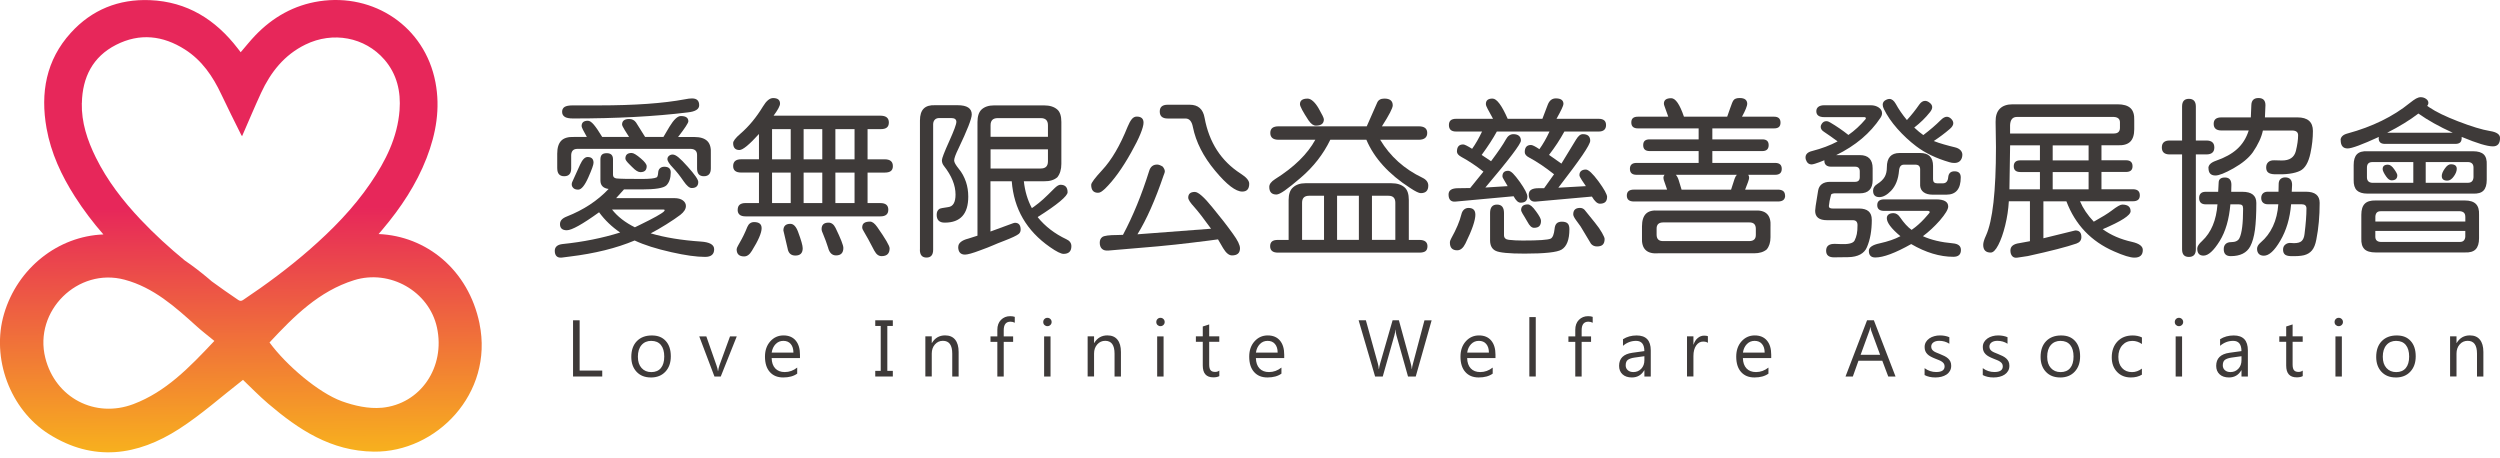 <svg width="300" height="55" viewBox="0 0 300 55" fill="none" xmlns="http://www.w3.org/2000/svg">
<g clip-path="url(#clip0_18_2003)">
<path d="M57.544 38.833C56.218 32.368 51.153 28.321 45.431 28.085C45.588 27.901 45.75 27.717 45.903 27.534C48.09 24.944 49.954 22.148 51.188 18.973C52.33 16.028 52.855 13.005 52.251 9.86C50.969 3.167 44.84 -0.84 38.326 0.148C35.299 0.608 32.749 2.047 30.636 4.247C30.019 4.891 29.468 5.59 28.881 6.269C28.772 6.129 28.654 5.971 28.531 5.814C25.867 2.349 22.459 0.201 18.002 0.017C14.253 -0.136 11.028 1.155 8.504 3.933C5.525 7.209 4.83 11.142 5.586 15.39C6.12 18.373 7.376 21.068 8.999 23.605C10.027 25.215 11.173 26.716 12.406 28.133C6.973 28.339 2.117 32.158 0.49 37.648C-1.085 42.963 1.203 49.145 5.866 52.089C11.204 55.457 16.475 54.7 21.493 51.472C24.166 49.748 26.563 47.6 29.157 45.584C30.058 46.437 31.069 47.486 32.175 48.431C35.85 51.564 39.722 54.136 44.871 54.197C52.334 54.285 59.263 47.255 57.54 38.833H57.544ZM9.825 12.358C9.891 9.283 11.12 6.811 13.929 5.381C16.759 3.937 19.555 4.256 22.193 5.94C24.231 7.24 25.539 9.156 26.55 11.308C27.32 12.949 28.142 14.563 28.943 16.186C28.96 16.221 28.986 16.256 29.048 16.343C29.831 14.559 30.548 12.835 31.331 11.142C32.486 8.648 34.127 6.579 36.655 5.346C39.949 3.736 43.781 4.457 46.117 7.139C47.636 8.885 48.117 10.98 47.946 13.237C47.697 16.501 46.275 19.318 44.468 21.969C42.403 25.001 39.853 27.595 37.097 29.997C34.603 32.171 31.952 34.135 29.209 35.972C29.004 36.108 28.855 36.169 28.614 36.012C27.53 35.281 26.462 34.533 25.408 33.763C25.281 33.654 25.154 33.544 25.027 33.435C24.1 32.656 23.155 31.922 22.179 31.261C20.325 29.738 18.549 28.116 16.886 26.361C14.764 24.117 12.883 21.694 11.505 18.911C10.482 16.846 9.764 14.69 9.817 12.358H9.825ZM16.029 48.484C11.418 50.238 6.645 47.745 5.438 42.954C4.02 37.311 9.344 32.053 14.961 33.566C18.43 34.498 21.011 36.817 23.588 39.144C24.24 39.735 24.94 40.268 25.723 40.911C22.683 44.144 19.896 47.014 16.029 48.484ZM45.798 48.93C44.236 49.075 42.517 48.69 41.017 48.147C38.208 47.123 34.328 43.807 32.342 41.095C35.29 37.937 38.269 34.944 42.486 33.623C46.791 32.276 51.49 34.966 52.434 39.293C53.467 44.017 50.496 48.497 45.798 48.934V48.93Z" fill="url(#paint0_linear_18_2003)"/>
<path d="M66.783 30.741C66.643 30.592 66.573 30.382 66.573 30.102C66.573 29.629 66.888 29.354 67.514 29.284C69.968 29.034 72.273 28.571 74.421 27.901C73.433 27.232 72.588 26.423 71.889 25.473C69.894 26.913 68.603 27.63 68.017 27.63C67.475 27.63 67.199 27.385 67.199 26.9C67.199 26.69 67.265 26.51 67.396 26.366C67.527 26.221 67.733 26.09 68.013 25.981C70.034 25.185 71.709 24.082 73.035 22.674C72.379 22.59 72.05 22.249 72.05 21.65V19.139C72.05 18.872 72.107 18.684 72.23 18.561C72.352 18.439 72.54 18.382 72.807 18.382C73.31 18.382 73.56 18.627 73.56 19.113V20.976C73.56 21.226 73.7 21.374 73.98 21.414C74.356 21.457 75.366 21.475 77.016 21.475C77.952 21.475 78.542 21.414 78.796 21.287C78.892 21.243 78.958 21.042 78.984 20.679C78.997 20.469 79.072 20.307 79.203 20.189C79.334 20.071 79.505 20.009 79.715 20.009C80.231 20.009 80.489 20.233 80.489 20.679C80.489 21.374 80.314 21.899 79.964 22.249C79.627 22.569 78.66 22.73 77.055 22.73H74.876L73.936 23.776H80.927C81.36 23.776 81.697 23.868 81.942 24.047C82.186 24.227 82.309 24.454 82.309 24.717C82.309 25.08 82.086 25.434 81.64 25.784C81.22 26.103 80.66 26.484 79.955 26.926C79.251 27.363 78.626 27.726 78.083 28.002C79.798 28.505 81.802 28.833 84.089 28.986C85.166 29.056 85.699 29.363 85.699 29.909C85.699 30.522 85.336 30.828 84.61 30.828C83.578 30.828 82.23 30.64 80.572 30.264C78.757 29.857 77.287 29.393 76.158 28.859C73.966 29.778 71.381 30.421 68.393 30.784L67.409 30.911C67.129 30.937 66.919 30.881 66.779 30.732L66.783 30.741ZM66.867 20.202V18.443C66.867 17.73 67.028 17.214 67.348 16.886C67.667 16.558 68.179 16.409 68.874 16.435H70.423C70.003 15.709 69.793 15.276 69.793 15.136C69.793 14.703 70.043 14.489 70.546 14.489C70.755 14.489 70.992 14.646 71.259 14.961C71.525 15.276 71.858 15.766 72.265 16.435H75.489L74.986 15.639C74.763 15.276 74.649 15.049 74.649 14.948C74.649 14.502 74.933 14.279 75.506 14.279C75.856 14.279 76.128 14.419 76.325 14.699L77.414 16.435H79.61L80.34 15.202C80.857 14.349 81.311 13.924 81.701 13.924C82.3 13.924 82.602 14.134 82.602 14.554C82.602 14.751 82.191 15.377 81.368 16.44H83.315C84.028 16.44 84.544 16.602 84.873 16.921C85.201 17.24 85.345 17.752 85.301 18.448V20.206C85.301 20.836 85.021 21.147 84.466 21.147C83.91 21.147 83.648 20.832 83.648 20.206V18.596C83.648 18.137 83.403 17.892 82.917 17.866H69.272C68.813 17.866 68.568 18.111 68.542 18.596V20.206C68.542 20.836 68.262 21.147 67.706 21.147C67.151 21.147 66.871 20.832 66.871 20.206L66.867 20.202ZM67.768 14.016C67.558 13.885 67.453 13.684 67.453 13.421C67.453 13.159 67.549 12.962 67.746 12.835C67.943 12.708 68.271 12.647 68.73 12.647H71.871C76.154 12.647 79.592 12.402 82.186 11.916C82.523 11.846 82.808 11.811 83.044 11.811C83.617 11.811 83.901 12.083 83.901 12.63C83.901 13.102 83.446 13.391 82.541 13.487C78.564 13.977 73.975 14.217 68.769 14.217C68.31 14.217 67.973 14.152 67.763 14.021L67.768 14.016ZM68.804 22.564C68.673 22.437 68.608 22.293 68.608 22.127C68.608 22.017 68.629 21.917 68.669 21.834L69.609 19.76C69.889 19.148 70.187 18.841 70.51 18.841C70.983 18.841 71.224 19.073 71.224 19.533C71.224 19.769 71.014 20.355 70.598 21.291C70.165 22.267 69.763 22.757 69.382 22.757C69.132 22.757 68.94 22.695 68.804 22.569V22.564ZM79.675 25.368C79.732 25.312 79.758 25.264 79.758 25.224C79.758 25.167 79.702 25.141 79.592 25.141H73.442C74.111 25.994 75.025 26.703 76.184 27.276L76.832 26.961C78.464 26.165 79.413 25.635 79.68 25.368H79.675ZM75.887 20.075L75.467 19.655C75.187 19.375 75.047 19.165 75.047 19.025C75.047 18.579 75.296 18.356 75.799 18.356C76.023 18.356 76.394 18.579 76.911 19.025C77.37 19.415 77.602 19.721 77.602 19.944C77.602 20.421 77.353 20.657 76.849 20.657C76.583 20.657 76.263 20.46 75.887 20.071V20.075ZM82.038 21.751C81.578 21.081 81.158 20.552 80.782 20.158C80.323 19.686 80.091 19.327 80.091 19.091C80.091 18.938 80.152 18.806 80.279 18.701C80.406 18.596 80.55 18.544 80.717 18.544C80.913 18.544 81.145 18.658 81.416 18.881C81.688 19.104 82.055 19.476 82.515 19.992C83.368 20.941 83.792 21.554 83.792 21.834C83.792 22.324 83.525 22.564 82.996 22.564C82.729 22.564 82.41 22.293 82.033 21.746L82.038 21.751Z" fill="#3E3A39"/>
<path d="M88.525 25.163C88.525 24.634 88.84 24.367 89.466 24.367H91.076V20.705H88.941C88.298 20.705 87.978 20.447 87.978 19.931C87.978 19.389 88.298 19.113 88.941 19.113H91.076V16.077C89.916 17.359 89.138 18.002 88.731 18.002C88.228 18.002 87.978 17.722 87.978 17.166C87.978 16.917 88.272 16.541 88.858 16.038C89.864 15.171 90.761 14.086 91.557 12.774C91.959 12.105 92.366 11.768 92.769 11.768C93.329 11.768 93.604 11.991 93.604 12.437C93.604 12.704 93.346 13.185 92.83 13.881H105.639C106.321 13.881 106.663 14.152 106.663 14.699C106.663 15.246 106.343 15.495 105.7 15.495H104.108V19.117H106.16C106.816 19.117 107.144 19.389 107.144 19.935C107.144 20.482 106.816 20.71 106.16 20.71H104.108V24.371H105.656C106.282 24.371 106.597 24.638 106.597 25.167C106.597 25.697 106.282 25.964 105.656 25.964H89.457C88.832 25.964 88.517 25.697 88.517 25.167L88.525 25.163ZM88.398 29.914C88.398 29.818 88.455 29.669 88.565 29.476C88.674 29.279 88.744 29.157 88.775 29.1C89.125 28.501 89.422 27.88 89.676 27.237C89.842 26.847 90.113 26.65 90.494 26.65C91.093 26.65 91.395 26.895 91.395 27.381C91.395 27.941 91.006 28.846 90.223 30.102C89.956 30.548 89.65 30.771 89.3 30.771C88.7 30.771 88.398 30.487 88.398 29.914ZM94.886 19.117V15.495H92.646V19.117H94.886ZM94.886 24.371V20.71H92.646V24.371H94.886ZM94.532 29.896L94.007 27.657C94.007 27.127 94.287 26.86 94.842 26.86C95.219 26.86 95.525 27.175 95.761 27.801C96.137 28.807 96.325 29.468 96.325 29.787C96.325 30.373 96.032 30.666 95.446 30.666C94.943 30.666 94.637 30.408 94.527 29.892L94.532 29.896ZM98.674 19.117V15.495H96.435V19.117H98.674ZM98.674 24.371V20.71H96.435V24.371H98.674ZM99.388 29.77C99.191 29.157 98.998 28.619 98.801 28.16C98.661 27.866 98.591 27.643 98.591 27.49C98.591 26.974 98.871 26.716 99.427 26.716C99.777 26.716 100.057 26.926 100.263 27.342C100.892 28.641 101.203 29.441 101.203 29.748C101.203 30.347 100.91 30.649 100.324 30.649C99.864 30.649 99.549 30.356 99.383 29.77H99.388ZM102.546 19.117V15.495H100.245V19.117H102.546ZM102.546 24.371V20.71H100.245V24.371H102.546ZM104.93 30.106C104.344 28.978 103.933 28.221 103.697 27.845C103.543 27.608 103.465 27.425 103.465 27.302C103.465 27.053 103.539 26.869 103.697 26.76C103.85 26.65 104.086 26.593 104.41 26.593C104.677 26.593 104.961 26.808 105.267 27.241C106.256 28.65 106.754 29.503 106.754 29.796C106.754 30.426 106.435 30.736 105.792 30.736C105.442 30.736 105.158 30.526 104.935 30.106H104.93Z" fill="#3E3A39"/>
<path d="M110.394 29.953V14.467C110.394 13.811 110.543 13.334 110.845 13.032C111.147 12.73 111.61 12.595 112.236 12.625H114.913C116.042 12.625 116.611 12.997 116.611 13.736C116.611 14.239 116.072 15.613 115.001 17.857C114.664 18.54 114.498 19.008 114.498 19.262C114.498 19.471 114.686 19.804 115.062 20.268C115.425 20.701 115.709 21.226 115.919 21.838C116.099 22.381 116.191 22.967 116.191 23.597C116.191 25.675 115.25 26.716 113.365 26.716C112.722 26.716 112.402 26.401 112.402 25.775C112.402 25.439 112.512 25.202 112.739 25.062C112.822 25.006 113.172 24.936 113.785 24.852C114.371 24.782 114.664 24.279 114.664 23.348C114.664 22.232 114.196 21.081 113.26 19.896C113.106 19.699 113.028 19.476 113.028 19.227C113.028 19.003 113.321 18.242 113.907 16.947C114.48 15.679 114.764 14.904 114.764 14.624C114.764 14.318 114.554 14.165 114.135 14.165H112.713C112.49 14.165 112.315 14.226 112.188 14.353C112.061 14.48 111.991 14.655 111.978 14.878V29.966C111.978 30.596 111.711 30.907 111.182 30.907C110.652 30.907 110.385 30.592 110.385 29.966L110.394 29.953ZM114.996 29.599C114.996 29.389 115.097 29.201 115.298 29.035C115.499 28.868 115.797 28.733 116.186 28.636L117.297 28.282V14.638C117.297 13.955 117.459 13.461 117.779 13.15C118.142 12.813 118.645 12.647 119.283 12.647H125.29C125.972 12.647 126.502 12.813 126.882 13.15C127.202 13.43 127.363 13.925 127.363 14.638V19.66C127.363 20.329 127.202 20.867 126.882 21.27C126.493 21.606 125.964 21.764 125.29 21.751H122.862C122.989 22.936 123.308 24.012 123.824 24.975L124.096 24.787C124.485 24.507 124.848 24.214 125.185 23.907C125.522 23.601 125.968 23.168 126.524 22.608C126.817 22.315 127.062 22.171 127.254 22.171C127.827 22.171 128.111 22.473 128.111 23.072C128.111 23.295 127.81 23.658 127.21 24.161C126.611 24.664 125.723 25.285 124.551 26.025L124.529 26.069C125.421 27.171 126.567 28.05 127.958 28.706C128.361 28.886 128.566 29.166 128.566 29.542C128.566 30.154 128.251 30.465 127.626 30.465C127.32 30.465 126.773 30.194 125.994 29.647C123.19 27.696 121.663 25.062 121.41 21.755H118.855V27.783L121.598 26.777L121.786 26.733C122.245 26.733 122.477 27.005 122.477 27.552C122.477 27.775 122.398 27.95 122.245 28.076C121.996 28.273 121.414 28.544 120.508 28.895C119.922 29.118 119.489 29.293 119.209 29.419C119.012 29.503 118.785 29.599 118.518 29.704C118.251 29.809 117.945 29.923 117.599 30.049C116.707 30.386 116.107 30.552 115.801 30.552C115.259 30.552 114.983 30.238 114.983 29.612L114.996 29.599ZM125.754 15.031C125.754 14.458 125.469 14.174 124.896 14.174H119.725C119.152 14.174 118.868 14.458 118.868 15.031V16.414H125.754V15.031ZM125.754 19.362V17.919H118.868V20.22H124.896C125.469 20.22 125.754 19.935 125.754 19.362Z" fill="#3E3A39"/>
<path d="M130.946 22.171C130.946 21.948 131.384 21.361 132.263 20.412C133.392 19.2 134.411 17.459 135.317 15.202C135.483 14.799 135.653 14.493 135.82 14.292C135.986 14.091 136.183 13.99 136.406 13.99C136.948 13.99 137.224 14.235 137.224 14.721C137.224 15.014 137.097 15.469 136.848 16.081C136.598 16.694 136.226 17.433 135.737 18.299C134.678 20.198 133.628 21.646 132.596 22.652C132.412 22.818 132.259 22.941 132.136 23.019C132.009 23.098 131.887 23.133 131.76 23.133C131.217 23.133 130.942 22.814 130.942 22.171H130.946ZM146.769 29.769L146.161 28.724L145.829 28.767L145.054 28.872C144.805 28.899 144.092 28.986 142.92 29.135C141.747 29.279 140.409 29.424 138.899 29.564L132.998 30.067C132.661 30.093 132.407 30.023 132.232 29.857C132.057 29.691 131.97 29.446 131.97 29.126C131.97 28.807 132.075 28.588 132.285 28.435C132.521 28.282 133.107 28.203 134.044 28.203L134.757 28.181C135.955 25.937 137.001 23.382 137.898 20.521C138.051 20.005 138.37 19.747 138.86 19.747C139.039 19.747 139.262 19.83 139.529 19.996C139.696 20.206 139.779 20.395 139.779 20.561C139.779 20.631 139.757 20.718 139.717 20.823C139.674 20.928 139.647 21.003 139.634 21.042C138.628 23.999 137.583 26.357 136.493 28.116L145.326 27.446C144.46 26.248 143.79 25.382 143.318 24.852C142.828 24.323 142.587 23.947 142.587 23.724C142.587 23.264 142.854 23.032 143.383 23.032C143.786 23.032 144.495 23.654 145.496 24.896C146.446 26.042 147.268 27.101 147.964 28.076C148.524 28.842 148.799 29.415 148.799 29.791C148.799 30.364 148.48 30.649 147.837 30.649C147.474 30.649 147.119 30.355 146.769 29.769ZM147.679 22.372C147.141 21.961 146.516 21.331 145.807 20.478C144.398 18.789 143.51 17.044 143.147 15.245C143.02 14.576 142.736 14.235 142.29 14.222H140.133C139.49 14.222 139.171 13.942 139.171 13.386C139.171 12.831 139.49 12.568 140.133 12.568H142.771C143.777 12.568 144.368 13.093 144.551 14.139C145.094 17.096 146.537 19.327 148.882 20.836C149.565 21.269 149.906 21.672 149.906 22.048C149.906 22.678 149.626 22.989 149.07 22.989C148.681 22.989 148.217 22.783 147.679 22.372Z" fill="#3E3A39"/>
<path d="M157.837 16.772H153.441C152.771 16.772 152.435 16.501 152.435 15.954C152.435 15.407 152.771 15.158 153.441 15.158H164.01L165.265 12.31C165.405 11.991 165.69 11.829 166.123 11.829C166.792 11.829 167.129 12.1 167.129 12.647C167.129 12.966 166.696 13.806 165.83 15.158H170.244C170.926 15.158 171.267 15.425 171.267 15.954C171.267 16.484 170.926 16.772 170.244 16.772H165.62C166.818 18.767 168.516 20.29 170.703 21.335C171.162 21.558 171.394 21.873 171.394 22.276C171.394 22.875 171.092 23.177 170.493 23.177C170.27 23.177 169.85 22.976 169.237 22.569C166.656 20.911 164.898 18.977 163.966 16.772H159.635C158.8 18.5 157.614 20.023 156.079 21.335C155.282 22.017 154.652 22.525 154.184 22.853C153.716 23.181 153.379 23.343 153.169 23.343C152.596 23.343 152.312 23.037 152.312 22.424C152.312 22.105 152.544 21.794 153.003 21.501C155.291 20.066 156.901 18.487 157.837 16.772ZM171.294 29.559C171.294 29.826 171.215 30.014 171.062 30.137C170.909 30.255 170.659 30.316 170.309 30.316H153.358C152.728 30.316 152.417 30.058 152.417 29.542C152.417 29.293 152.491 29.104 152.636 28.977C152.78 28.851 153.021 28.789 153.358 28.789H154.635V23.995C154.635 23.299 154.81 22.796 155.16 22.49C155.536 22.153 156.03 21.987 156.647 21.987H166.963C167.645 21.987 168.174 22.153 168.555 22.49C168.892 22.783 169.058 23.286 169.058 23.995V28.789H170.314C170.97 28.789 171.298 29.047 171.298 29.564L171.294 29.559ZM157.041 14.471C156.345 13.413 155.995 12.756 155.995 12.503C155.995 12.056 156.302 11.833 156.914 11.833C157.124 11.833 157.343 11.938 157.575 12.148C157.807 12.358 158.025 12.643 158.235 13.006C158.655 13.732 158.865 14.169 158.865 14.322C158.865 14.826 158.546 15.075 157.903 15.075C157.61 15.075 157.325 14.874 157.045 14.467L157.041 14.471ZM156.245 28.785H158.883V23.492H157.085C156.525 23.492 156.249 23.772 156.249 24.327V28.785H156.245ZM163.065 23.492H160.449V28.785H163.065V23.492ZM164.635 23.492V28.785H167.44V24.327C167.44 23.767 167.168 23.492 166.621 23.492H164.635Z" fill="#3E3A39"/>
<path d="M192.847 23.654C192.847 23.921 192.773 24.117 192.629 24.249C192.48 24.38 192.27 24.445 191.99 24.445C191.684 24.445 191.36 24.161 191.028 23.588L184.247 24.196C183.998 24.209 183.801 24.144 183.661 23.999C183.521 23.851 183.451 23.632 183.451 23.339C183.451 22.836 183.836 22.586 184.601 22.586H185.292L186.487 20.911C185.411 20.062 184.413 19.388 183.495 18.903C183.145 18.724 182.97 18.505 182.97 18.255C182.97 17.682 183.219 17.398 183.722 17.398C183.888 17.398 184.225 17.564 184.728 17.901C185.161 17.302 185.564 16.597 185.94 15.788H179.619C179.172 16.61 178.564 17.547 177.799 18.592L178.927 19.345C179.763 18.229 180.358 17.359 180.708 16.729C180.931 16.309 181.233 16.099 181.609 16.099C181.889 16.099 182.108 16.164 182.27 16.296C182.431 16.427 182.51 16.619 182.51 16.873C182.51 17.262 181.088 19.139 178.241 22.503L180.918 22.337L180.563 21.729C180.537 21.672 180.485 21.584 180.406 21.458C180.332 21.331 180.292 21.235 180.292 21.165C180.292 20.718 180.524 20.495 180.983 20.495C181.15 20.495 181.342 20.605 181.561 20.819C181.775 21.038 182.046 21.366 182.366 21.812C182.978 22.678 183.285 23.269 183.285 23.592C183.285 24.082 183.013 24.323 182.466 24.323C182.186 24.323 181.907 24.065 181.631 23.549L174.601 24.196C174.351 24.209 174.159 24.144 174.023 23.999C173.892 23.851 173.827 23.632 173.827 23.339C173.827 22.836 174.203 22.586 174.955 22.586L176.421 22.564L178.013 20.596C177.134 19.9 176.254 19.314 175.375 18.837C175.012 18.64 174.833 18.426 174.833 18.19C174.833 17.617 175.082 17.332 175.585 17.332C175.738 17.332 176.093 17.507 176.653 17.857C177.055 17.302 177.453 16.61 177.847 15.784H174.728C174.155 15.784 173.87 15.526 173.87 15.009C173.87 14.493 174.155 14.257 174.728 14.257H179.164L178.516 13.063C178.376 12.813 178.306 12.617 178.306 12.476C178.306 12.043 178.573 11.829 179.102 11.829C179.605 11.829 180.214 12.638 180.922 14.257H185.087L185.734 12.56C185.931 12.056 186.251 11.807 186.697 11.807C187.309 11.807 187.615 12.03 187.615 12.476C187.615 12.673 187.335 13.264 186.78 14.257H191.846C192.432 14.257 192.725 14.506 192.725 15.009C192.725 15.512 192.432 15.784 191.846 15.784H187.725C187.209 16.733 186.596 17.669 185.883 18.588L187.37 19.633L189.129 16.746C189.269 16.523 189.4 16.357 189.527 16.256C189.654 16.151 189.794 16.099 189.947 16.099C190.533 16.099 190.826 16.366 190.826 16.895C190.826 17.131 190.511 17.713 189.886 18.632C189.256 19.55 188.293 20.849 186.999 22.525L190.306 22.337L189.825 21.624C189.628 21.331 189.532 21.13 189.532 21.016C189.532 20.793 189.602 20.626 189.741 20.513C189.881 20.403 190.07 20.346 190.306 20.346C190.612 20.346 191.115 20.814 191.811 21.751C192.506 22.7 192.856 23.334 192.856 23.654H192.847ZM177.046 25.745C177.046 26.445 176.648 27.6 175.852 29.218C175.585 29.761 175.257 30.036 174.868 30.036C174.282 30.036 173.988 29.73 173.988 29.118C173.988 28.951 174.045 28.776 174.155 28.593C174.754 27.517 175.161 26.563 175.366 25.727C175.423 25.478 175.528 25.285 175.681 25.15C175.834 25.019 176.018 24.953 176.224 24.953C176.766 24.953 177.042 25.22 177.042 25.749L177.046 25.745ZM188.118 26.812C188.258 26.952 188.328 27.184 188.328 27.503C188.328 28.759 188.014 29.577 187.388 29.953C186.859 30.273 185.38 30.434 182.952 30.434C181.084 30.434 179.925 30.321 179.479 30.098C179.045 29.888 178.822 29.485 178.809 28.886V25.557C178.809 24.887 179.089 24.55 179.645 24.55C180.2 24.55 180.48 24.887 180.48 25.557V28.216C180.48 28.553 180.677 28.741 181.067 28.781C181.57 28.838 182.121 28.864 182.72 28.864C184.632 28.864 185.756 28.79 186.089 28.632C186.325 28.505 186.478 28.125 186.548 27.482C186.574 27.175 186.657 26.952 186.797 26.812C186.937 26.672 187.147 26.602 187.423 26.602C187.742 26.602 187.974 26.672 188.114 26.812H188.118ZM183.285 26.602C183.145 26.353 183.018 26.139 182.908 25.963C182.799 25.788 182.729 25.675 182.698 25.618C182.589 25.421 182.532 25.29 182.532 25.22C182.532 24.761 182.803 24.529 183.35 24.529C183.599 24.529 183.923 24.8 184.313 25.347C184.715 25.889 184.921 26.274 184.921 26.497C184.921 26.777 184.855 26.987 184.724 27.127C184.593 27.267 184.378 27.337 184.085 27.337C183.792 27.337 183.543 27.092 183.289 26.607L183.285 26.602ZM191.382 26.707C191.745 27.153 192.029 27.56 192.239 27.932C192.449 28.304 192.554 28.549 192.554 28.676C192.554 28.982 192.48 29.209 192.336 29.354C192.191 29.503 191.955 29.573 191.636 29.573C191.343 29.573 191.106 29.468 190.923 29.258L189.667 27.166L189.164 26.475C188.915 26.139 188.788 25.889 188.788 25.723C188.788 25.207 189.059 24.949 189.606 24.949C189.816 24.949 189.995 25.027 190.148 25.18L191.382 26.707Z" fill="#3E3A39"/>
<path d="M214.218 23.465C214.218 23.938 213.933 24.179 213.36 24.179H196.076C195.503 24.179 195.219 23.942 195.219 23.465C195.219 22.989 195.503 22.753 196.076 22.753H200.052L199.654 21.602L199.611 21.353C199.611 21.2 199.659 21.073 199.755 20.976H196.387C195.857 20.976 195.59 20.74 195.59 20.263C195.59 19.787 195.857 19.55 196.387 19.55H203.837V18.128H197.957C197.441 18.128 197.183 17.892 197.183 17.415C197.183 16.939 197.441 16.724 197.957 16.724H203.837V15.407H196.553C196.023 15.407 195.757 15.171 195.757 14.694C195.757 14.217 196.023 14.003 196.553 14.003H200.192L199.877 13.124C199.851 13.028 199.808 12.909 199.751 12.77C199.694 12.63 199.668 12.52 199.668 12.433C199.668 12 199.961 11.785 200.547 11.785C201.063 11.785 201.57 12.524 202.074 14.003H207.262L207.616 12.997C207.796 12.455 207.936 12.127 208.036 12.013C208.163 11.847 208.404 11.763 208.767 11.763C209.366 11.763 209.668 12 209.668 12.476C209.668 12.573 209.615 12.761 209.51 13.032C209.405 13.303 209.248 13.627 209.038 14.003H212.888C213.404 14.003 213.662 14.239 213.662 14.716C213.662 15.193 213.404 15.407 212.888 15.407H205.481V16.724H211.488C211.991 16.724 212.24 16.956 212.24 17.415C212.24 17.875 211.991 18.128 211.488 18.128H205.481V19.55H213.015C213.544 19.55 213.811 19.787 213.811 20.263C213.811 20.74 213.544 20.976 213.015 20.976H209.79C209.86 21.073 209.895 21.195 209.895 21.331C209.895 21.427 209.852 21.602 209.76 21.856C209.668 22.105 209.554 22.407 209.414 22.757H213.347C213.92 22.757 214.204 22.993 214.204 23.47L214.218 23.465ZM212.459 27.171V28.47C212.459 29.083 212.306 29.573 212 29.936C211.637 30.242 211.133 30.395 210.495 30.395H199.007C197.611 30.504 196.955 29.866 197.038 28.47V27.171C197.038 26.475 197.196 25.968 197.511 25.653C197.826 25.338 198.325 25.211 199.007 25.268H210.495C211.89 25.159 212.546 25.793 212.463 27.171H212.459ZM210.7 28.155V27.464C210.7 26.935 210.434 26.677 209.904 26.69H199.589C199.046 26.69 198.779 26.948 198.793 27.464V28.155C198.793 28.684 199.059 28.943 199.589 28.93H209.904C210.447 28.93 210.714 28.671 210.7 28.155ZM201.785 22.757H207.73L208.15 21.458C208.22 21.248 208.312 21.09 208.421 20.976H201.098C201.238 21.116 201.356 21.34 201.452 21.646L201.789 22.757H201.785Z" fill="#3E3A39"/>
<path d="M224.616 26.357C224.616 27.67 224.419 28.772 224.03 29.664C223.877 30.041 223.61 30.329 223.234 30.535C222.858 30.736 222.381 30.846 221.812 30.859L220.075 30.881C219.445 30.881 219.135 30.614 219.135 30.084C219.135 29.511 219.498 29.24 220.224 29.266L220.872 29.288C221.821 29.332 222.376 29.192 222.547 28.868C222.674 28.619 222.761 28.356 222.818 28.085C222.875 27.814 222.901 27.455 222.901 27.009C222.901 26.62 222.713 26.423 222.337 26.423H219.24C218.29 26.423 217.818 26.047 217.818 25.294L217.879 24.708L218.172 22.888C218.229 22.538 218.378 22.276 218.623 22.092C218.868 21.913 219.192 21.821 219.594 21.821H222.608C222.984 21.821 223.173 21.633 223.173 21.256V20.565C223.173 20.189 222.984 20.001 222.608 20.001H219.721C219.472 20.001 219.275 19.94 219.135 19.822C218.995 19.703 218.925 19.533 218.925 19.31V19.227C218.492 19.41 218.115 19.546 217.796 19.646C217.599 19.703 217.468 19.73 217.398 19.73C217.061 19.73 216.834 19.541 216.707 19.165C216.681 19.095 216.663 19.003 216.663 18.894C216.663 18.505 216.93 18.247 217.459 18.12C218.601 17.827 219.62 17.442 220.513 16.969C219.927 16.536 219.384 16.151 218.881 15.819C218.614 15.652 218.483 15.451 218.483 15.211C218.483 15.101 218.527 14.979 218.61 14.856C218.75 14.646 218.929 14.541 219.152 14.541C219.305 14.541 219.458 14.589 219.612 14.69C220.395 15.149 221.125 15.652 221.808 16.195C222.547 15.679 223.229 15.053 223.859 14.309C223.886 14.283 223.903 14.239 223.903 14.182C223.903 14.156 223.89 14.126 223.859 14.099C223.833 14.073 223.789 14.056 223.733 14.056H218.92C218.277 14.056 217.958 13.819 217.958 13.343C217.958 13.12 218.041 12.944 218.207 12.818C218.374 12.691 218.61 12.63 218.92 12.63H224.485C224.861 12.63 225.181 12.721 225.447 12.901C225.714 13.08 225.845 13.312 225.845 13.592C225.845 13.758 225.784 13.942 225.657 14.134C224.428 15.989 222.656 17.481 220.342 18.614H223.19C223.693 18.614 224.074 18.745 224.332 19.012C224.59 19.279 224.717 19.668 224.717 20.185V21.628C224.717 22.144 224.59 22.534 224.332 22.801C224.074 23.067 223.693 23.199 223.19 23.199H220.137C219.983 23.199 219.852 23.242 219.738 23.326L219.55 24.122L219.467 24.708V24.752C219.467 24.935 219.62 25.023 219.927 25.023H223.085C224.104 25.023 224.612 25.469 224.612 26.361L224.616 26.357ZM235.312 29.997C235.312 30.539 235.01 30.815 234.411 30.815C232.779 30.815 231.091 30.308 229.345 29.288C227.433 30.364 225.999 30.898 225.036 30.898C224.52 30.898 224.262 30.631 224.262 30.102C224.262 29.682 224.695 29.384 225.561 29.201C226.567 28.978 227.394 28.693 228.05 28.343C226.961 27.438 226.419 26.716 226.419 26.187C226.419 25.99 226.489 25.841 226.629 25.736C226.769 25.631 226.965 25.578 227.215 25.578C227.521 25.578 227.788 25.745 228.011 26.082C228.47 26.751 228.93 27.254 229.393 27.587C229.936 27.21 230.439 26.768 230.898 26.27C231.344 25.78 231.568 25.517 231.568 25.474C231.568 25.364 231.489 25.307 231.336 25.307H226.104C225.544 25.307 225.268 25.075 225.268 24.616C225.268 24.157 225.548 23.925 226.104 23.925H232.32C233.295 23.925 233.785 24.209 233.785 24.782C233.785 25.119 233.449 25.675 232.779 26.458C232.136 27.184 231.463 27.81 230.749 28.343C231.725 28.79 232.928 29.074 234.35 29.201C234.993 29.258 235.312 29.52 235.312 29.997ZM231.966 19.909V21.519C231.966 21.838 232.132 22 232.469 22H233.138C233.527 22 233.746 21.755 233.785 21.27C233.829 20.797 234.079 20.556 234.538 20.556C235.041 20.556 235.29 20.801 235.29 21.287C235.29 22.669 234.717 23.36 233.575 23.36H231.922C231.463 23.36 231.104 23.264 230.846 23.076C230.588 22.888 230.443 22.626 230.417 22.293V20.325C230.417 19.948 230.229 19.76 229.853 19.76H228.47C228.12 19.76 227.928 19.996 227.884 20.473C227.801 21.506 227.477 22.315 226.922 22.901C226.432 23.404 225.964 23.654 225.522 23.654C225.019 23.654 224.769 23.395 224.769 22.879C224.769 22.56 224.936 22.293 225.272 22.083C225.692 21.816 225.985 21.532 226.16 21.226C226.335 20.919 226.423 20.535 226.423 20.075C226.423 18.933 226.93 18.36 227.95 18.36H230.417C231.449 18.36 231.966 18.877 231.966 19.909ZM235.251 18.015C235.404 18.177 235.483 18.36 235.483 18.57C235.483 18.697 235.461 18.82 235.422 18.947C235.282 19.353 234.984 19.555 234.52 19.555C234.324 19.555 234.135 19.528 233.956 19.471C232.364 19.012 231.025 18.369 229.94 17.547C229.131 16.934 228.378 16.23 227.678 15.442C226.983 14.655 226.445 13.868 226.069 13.089C225.972 12.892 225.924 12.721 225.924 12.564C225.924 12.284 226.077 12.083 226.384 11.956C226.493 11.899 226.615 11.873 226.738 11.873C227.018 11.873 227.267 12.07 227.49 12.459C227.84 13.102 228.287 13.749 228.829 14.406C229.358 13.833 229.853 13.211 230.316 12.542C230.526 12.249 230.754 12.105 231.008 12.105C231.174 12.105 231.344 12.166 231.511 12.293C231.747 12.459 231.865 12.647 231.865 12.857C231.865 13.036 231.773 13.242 231.594 13.465C231.064 14.134 230.434 14.747 229.708 15.307C230.111 15.683 230.474 15.985 230.798 16.208C231.607 15.595 232.302 14.996 232.889 14.41C233.155 14.143 233.396 14.012 233.619 14.012C233.799 14.012 233.974 14.095 234.144 14.261C234.31 14.428 234.394 14.602 234.394 14.786C234.394 15.009 234.254 15.241 233.974 15.477C233.374 15.994 232.731 16.475 232.049 16.921C232.399 17.061 232.801 17.197 233.265 17.328C233.724 17.459 234.166 17.577 234.582 17.674C234.875 17.744 235.098 17.857 235.251 18.019V18.015Z" fill="#3E3A39"/>
<path d="M257.137 29.997C257.137 30.609 256.8 30.916 256.131 30.916C255.628 30.916 254.814 30.666 253.681 30.163C250.934 28.965 249.027 26.961 247.968 24.157H245.208V28.593L249.035 27.652C249.525 27.652 249.766 27.919 249.766 28.448C249.766 28.825 249.569 29.083 249.18 29.223C248.02 29.625 246.074 30.128 243.34 30.727L242.084 30.916C241.817 30.959 241.612 30.898 241.467 30.736C241.323 30.574 241.249 30.347 241.249 30.054C241.249 29.564 241.612 29.271 242.338 29.174L243.593 28.943V24.152H241.06C241.004 25.128 240.859 26.095 240.623 27.053C240.387 28.011 240.111 28.79 239.796 29.398C239.481 30.006 239.179 30.308 238.886 30.308C238.287 30.308 237.985 30.001 237.985 29.384C237.985 29.118 238.094 28.741 238.322 28.256C239.118 26.497 239.516 22.967 239.516 17.665L239.472 14.629C239.459 13.933 239.626 13.404 239.976 13.05C240.325 12.695 240.842 12.516 241.524 12.516H254.101C254.814 12.516 255.33 12.669 255.659 12.975C255.987 13.281 256.135 13.771 256.109 14.441V15.508C256.109 16.191 255.947 16.689 255.628 17.004C255.309 17.319 254.797 17.464 254.101 17.433H252.176V19.231H255.107C255.637 19.231 255.904 19.467 255.904 19.944C255.904 20.421 255.637 20.635 255.107 20.635H252.176V22.709H255.943C256.503 22.709 256.779 22.954 256.779 23.439C256.779 23.925 256.499 24.152 255.943 24.152H249.6C249.963 25.006 250.514 25.819 251.253 26.602C252.229 26.06 252.951 25.614 253.41 25.264C254.022 24.791 254.442 24.55 254.666 24.55C255.335 24.55 255.672 24.817 255.672 25.347C255.672 25.837 254.556 26.554 252.325 27.503C253.301 28.216 254.482 28.724 255.86 29.03C256.709 29.227 257.137 29.546 257.137 29.993V29.997ZM241.651 19.953C241.651 19.48 241.918 19.24 242.447 19.24H244.792V17.442H241.214L241.13 22.718H244.792V20.644H242.447C241.918 20.644 241.651 20.412 241.651 19.953ZM241.214 16.02H253.664C254.136 16.02 254.381 15.806 254.394 15.373V14.681C254.394 14.279 254.149 14.06 253.664 14.034H242.027C241.511 14.034 241.24 14.362 241.209 15.018V16.024L241.214 16.02ZM250.632 19.244V17.446H246.323V19.244H250.632ZM246.323 22.718H250.632V20.644H246.323V22.718Z" fill="#3E3A39"/>
<path d="M261.849 29.914V18.531H260.361C259.731 18.531 259.421 18.251 259.421 17.695C259.421 17.14 259.736 16.86 260.361 16.86H261.849V12.778C261.849 12.166 262.12 11.86 262.667 11.86C263.214 11.86 263.502 12.166 263.502 12.778V16.86H264.758C265.401 16.86 265.72 17.14 265.72 17.695C265.72 18.251 265.401 18.531 264.758 18.531H263.502V29.914C263.502 30.526 263.222 30.832 262.667 30.832C262.111 30.832 261.849 30.526 261.849 29.914ZM266.849 29.892C266.849 29.625 266.928 29.419 267.081 29.275C267.234 29.131 267.448 29.056 267.728 29.056C268.244 29.056 268.581 28.895 268.734 28.575C269.028 27.976 269.172 26.795 269.172 25.04C269.172 24.843 269.133 24.708 269.058 24.634C268.979 24.559 268.844 24.52 268.651 24.52H267.645C267.492 26.318 267.068 27.783 266.368 28.916C265.642 30.089 264.994 30.675 264.421 30.675C263.918 30.675 263.669 30.391 263.669 29.817C263.669 29.568 263.865 29.266 264.255 28.916C265.344 27.897 265.957 26.431 266.097 24.52H264.675C264.425 24.52 264.233 24.459 264.097 24.332C263.966 24.205 263.896 24.017 263.896 23.767C263.896 23.518 263.962 23.33 264.097 23.203C264.229 23.076 264.421 23.015 264.675 23.015H266.18L266.241 21.886C266.254 21.497 266.508 21.3 266.993 21.3C267.51 21.3 267.768 21.593 267.768 22.179L267.746 23.015H269.084C270.2 23.015 270.76 23.461 270.76 24.354C270.76 25.679 270.703 26.755 270.594 27.578C270.48 28.4 270.292 29.065 270.029 29.564C269.609 30.347 268.831 30.736 267.685 30.736C267.125 30.736 266.849 30.456 266.849 29.901V29.892ZM265.007 20.18C265.007 19.804 265.3 19.511 265.887 19.301C266.976 18.925 267.825 18.457 268.441 17.897C269.084 17.323 269.553 16.58 269.846 15.657H266.582C265.952 15.657 265.642 15.39 265.642 14.861C265.642 14.331 265.957 14.086 266.582 14.086H270.099L270.161 12.621C270.174 12.048 270.462 11.763 271.018 11.763C271.574 11.763 271.854 12.048 271.854 12.621L271.792 14.086H275.686C276.928 14.086 277.549 14.629 277.549 15.718C277.549 16.571 277.453 17.455 277.256 18.378C277.02 19.493 276.609 20.198 276.023 20.491C275.34 20.828 274.308 20.963 272.925 20.911C272.589 20.898 272.344 20.828 272.182 20.701C272.02 20.574 271.941 20.373 271.941 20.093C271.941 19.813 272.029 19.598 272.204 19.445C272.379 19.292 272.624 19.222 272.947 19.235L273.805 19.257C274.741 19.27 275.305 18.894 275.502 18.128C275.681 17.402 275.773 16.768 275.773 16.226C275.773 15.849 275.528 15.661 275.043 15.661H271.547C271.381 16.471 270.974 17.341 270.336 18.277C269.846 18.96 269.071 19.603 268.013 20.202C266.993 20.775 266.276 21.059 265.856 21.059C265.296 21.059 265.02 20.766 265.02 20.18H265.007ZM274.185 30.531C274.041 30.413 273.967 30.22 273.967 29.953C273.967 29.686 274.058 29.481 274.251 29.336C274.439 29.192 274.658 29.131 274.911 29.157C274.995 29.17 275.113 29.179 275.266 29.179C275.712 29.179 276.027 29.091 276.206 28.916C276.386 28.741 276.499 28.466 276.543 28.09C276.696 26.86 276.775 25.837 276.775 25.014C276.775 24.677 276.578 24.511 276.189 24.511H274.933C274.793 26.2 274.36 27.656 273.634 28.886C272.938 30.084 272.282 30.684 271.665 30.684C271.399 30.684 271.197 30.609 271.057 30.465C270.917 30.316 270.847 30.111 270.847 29.848C270.847 29.599 270.992 29.345 271.285 29.096C271.897 28.579 272.387 27.932 272.75 27.158C273.113 26.383 273.328 25.5 273.398 24.511H272.12C271.884 24.511 271.696 24.445 271.556 24.314C271.416 24.183 271.346 23.995 271.346 23.759C271.346 23.522 271.416 23.339 271.556 23.203C271.696 23.072 271.884 23.006 272.12 23.006H273.42L273.442 22.022C273.455 21.773 273.538 21.584 273.682 21.466C273.827 21.348 274.006 21.287 274.216 21.287C274.776 21.287 275.051 21.589 275.051 22.188L275.008 23.006H276.705C277.807 23.006 278.359 23.452 278.359 24.345C278.359 25.937 278.227 27.398 277.961 28.741C277.851 29.328 277.676 29.765 277.436 30.049C277.199 30.334 276.88 30.526 276.482 30.627C276.084 30.723 275.537 30.758 274.837 30.732C274.544 30.719 274.325 30.653 274.177 30.535L274.185 30.531Z" fill="#3E3A39"/>
<path d="M280.87 16.812C280.87 16.632 280.94 16.471 281.08 16.331C281.22 16.191 281.43 16.085 281.71 16.015C284.68 15.206 287.174 13.986 289.182 12.354C289.475 12.118 289.724 11.943 289.925 11.829C290.126 11.72 290.31 11.663 290.481 11.663C290.717 11.663 290.931 11.728 291.119 11.86C291.308 11.991 291.404 12.148 291.404 12.332C291.404 12.472 291.356 12.599 291.259 12.708L291.574 12.918C292.34 13.434 293.464 13.977 294.943 14.55C296.575 15.18 297.856 15.569 298.793 15.722C299.602 15.849 300.004 16.129 300.004 16.558C300.004 17.227 299.72 17.564 299.147 17.564C298.478 17.564 297.248 17.197 295.464 16.453L295.402 16.431C295.415 16.737 295.359 16.956 295.236 17.079C295.114 17.201 294.917 17.267 294.65 17.267H286.194C285.691 17.267 285.441 17.044 285.441 16.597L285.463 16.431C283.455 17.354 282.204 17.814 281.718 17.814C281.158 17.814 280.883 17.477 280.883 16.807L280.87 16.812ZM282.816 22.84C282.55 22.573 282.427 22.157 282.44 21.584V19.804C282.44 19.205 282.571 18.771 282.838 18.505C283.105 18.238 283.521 18.12 284.094 18.15H296.754C297.353 18.15 297.786 18.277 298.053 18.535C298.32 18.793 298.438 19.213 298.408 19.8V21.58C298.408 22.166 298.281 22.595 298.023 22.866C297.765 23.137 297.345 23.26 296.758 23.234H284.098C283.512 23.234 283.088 23.102 282.821 22.836L282.816 22.84ZM283.726 29.883C283.455 29.612 283.333 29.183 283.359 28.597V25.771C283.359 25.172 283.494 24.73 283.766 24.454C284.037 24.174 284.474 24.043 285.074 24.056H295.77C296.382 24.056 296.828 24.196 297.108 24.476C297.388 24.756 297.511 25.189 297.485 25.775V28.601C297.485 29.201 297.349 29.642 297.078 29.918C296.807 30.198 296.369 30.321 295.77 30.294H285.074C284.444 30.294 283.998 30.159 283.722 29.887L283.726 29.883ZM289.597 19.45H284.68C284.247 19.45 284.033 19.673 284.033 20.119V21.27C284.033 21.689 284.247 21.913 284.68 21.939H289.597V19.45ZM295.835 25.998C295.835 25.788 295.778 25.631 295.669 25.526C295.555 25.421 295.402 25.364 295.21 25.347H285.669C285.279 25.347 285.069 25.561 285.043 25.994V26.58H295.84V25.994L295.835 25.998ZM295.656 28.864C295.761 28.755 295.822 28.597 295.835 28.404V27.713H285.039V28.404C285.039 28.794 285.249 29.004 285.664 29.03H295.205C295.402 29.03 295.551 28.973 295.656 28.864ZM286.356 21.204C286.062 20.784 285.918 20.478 285.918 20.285C285.918 19.935 286.128 19.76 286.548 19.76C286.797 19.76 287.051 19.94 287.3 20.303C287.55 20.653 287.677 20.898 287.677 21.033C287.677 21.44 287.445 21.641 286.985 21.641C286.775 21.641 286.565 21.497 286.36 21.204H286.356ZM290.205 13.627C289.186 14.41 287.939 15.176 286.46 15.928H294.33C292.725 15.202 291.351 14.436 290.21 13.627H290.205ZM296.82 21.265V20.115C296.82 19.681 296.597 19.458 296.15 19.445H291.085V21.934H296.15C296.57 21.934 296.793 21.711 296.82 21.265ZM293.009 21.138C293.009 20.871 293.136 20.565 293.386 20.215C293.622 19.878 293.858 19.712 294.099 19.712C294.571 19.712 294.812 19.892 294.812 20.255C294.812 20.521 294.702 20.814 294.479 21.134C294.23 21.497 293.963 21.676 293.683 21.676C293.237 21.676 293.014 21.497 293.014 21.134L293.009 21.138Z" fill="#3E3A39"/>
<path d="M72.265 45.181H68.765V38.435H69.557V44.468H72.269V45.181H72.265Z" fill="#3E3A39"/>
<path d="M78.1 45.295C77.387 45.295 76.819 45.072 76.394 44.621C75.97 44.171 75.756 43.576 75.756 42.832C75.756 42.023 75.979 41.393 76.421 40.938C76.862 40.483 77.462 40.255 78.214 40.255C78.967 40.255 79.492 40.479 79.894 40.92C80.297 41.362 80.498 41.975 80.498 42.758C80.498 43.541 80.279 44.14 79.846 44.604C79.413 45.068 78.831 45.299 78.096 45.299L78.1 45.295ZM78.157 40.903C77.663 40.903 77.269 41.074 76.981 41.41C76.692 41.747 76.547 42.211 76.547 42.806C76.547 43.401 76.692 43.825 76.985 44.158C77.278 44.486 77.667 44.652 78.157 44.652C78.647 44.652 79.041 44.49 79.308 44.166C79.575 43.843 79.71 43.383 79.71 42.788C79.71 42.193 79.575 41.721 79.308 41.397C79.041 41.069 78.656 40.907 78.157 40.907V40.903Z" fill="#3E3A39"/>
<path d="M88.412 40.365L86.491 45.181H85.734L83.91 40.365H84.759L85.984 43.864C86.076 44.123 86.132 44.346 86.154 44.538H86.172C86.202 44.298 86.255 44.079 86.32 43.882L87.602 40.365H88.416H88.412Z" fill="#3E3A39"/>
<path d="M96.001 42.968H92.598C92.611 43.506 92.755 43.917 93.031 44.21C93.307 44.503 93.687 44.648 94.168 44.648C94.711 44.648 95.21 44.468 95.665 44.109V44.836C95.24 45.142 94.68 45.295 93.985 45.295C93.289 45.295 92.769 45.076 92.379 44.639C91.99 44.201 91.797 43.584 91.797 42.793C91.797 42.045 92.012 41.432 92.436 40.96C92.861 40.487 93.39 40.251 94.02 40.251C94.65 40.251 95.14 40.457 95.481 40.863C95.826 41.27 95.997 41.839 95.997 42.561V42.963L96.001 42.968ZM95.21 42.316C95.21 41.87 95.1 41.524 94.886 41.275C94.676 41.025 94.379 40.903 94.002 40.903C93.626 40.903 93.329 41.034 93.075 41.292C92.821 41.555 92.664 41.892 92.602 42.311H95.205L95.21 42.316Z" fill="#3E3A39"/>
<path d="M107.139 38.435V39.114H106.479V44.503H107.139V45.181H105.031V44.503H105.687V39.114H105.031V38.435H107.139Z" fill="#3E3A39"/>
<path d="M115.04 45.181H114.27V42.434C114.27 41.41 113.898 40.898 113.15 40.898C112.765 40.898 112.446 41.043 112.192 41.332C111.938 41.62 111.811 41.988 111.811 42.43V45.177H111.042V40.36H111.811V41.161H111.829C112.192 40.553 112.721 40.247 113.408 40.247C113.938 40.247 114.34 40.417 114.616 40.758C114.896 41.1 115.036 41.59 115.036 42.233V45.177L115.04 45.181Z" fill="#3E3A39"/>
<path d="M121.768 38.729C121.619 38.646 121.449 38.602 121.256 38.602C120.718 38.602 120.447 38.943 120.447 39.621V40.365H121.576V41.025H120.447V45.186H119.681V41.025H118.859V40.365H119.681V39.582C119.681 39.079 119.826 38.676 120.119 38.383C120.412 38.09 120.775 37.941 121.213 37.941C121.449 37.941 121.633 37.968 121.773 38.024V38.72L121.768 38.729Z" fill="#3E3A39"/>
<path d="M125.688 39.14C125.548 39.14 125.434 39.092 125.334 39C125.237 38.904 125.189 38.786 125.189 38.641C125.189 38.497 125.237 38.379 125.334 38.283C125.43 38.186 125.548 38.138 125.688 38.138C125.828 38.138 125.95 38.186 126.047 38.283C126.147 38.379 126.195 38.497 126.195 38.641C126.195 38.786 126.147 38.895 126.047 38.996C125.946 39.092 125.828 39.14 125.688 39.14ZM126.064 45.181H125.294V40.365H126.064V45.181Z" fill="#3E3A39"/>
<path d="M134.516 45.181H133.746V42.434C133.746 41.41 133.374 40.898 132.626 40.898C132.241 40.898 131.922 41.043 131.668 41.332C131.414 41.62 131.287 41.988 131.287 42.43V45.177H130.517V40.36H131.287V41.161H131.305C131.668 40.553 132.197 40.247 132.884 40.247C133.413 40.247 133.816 40.417 134.092 40.758C134.372 41.1 134.512 41.59 134.512 42.233V45.177L134.516 45.181Z" fill="#3E3A39"/>
<path d="M139.254 39.14C139.114 39.14 139 39.092 138.899 39C138.803 38.904 138.755 38.786 138.755 38.641C138.755 38.497 138.803 38.379 138.899 38.283C138.996 38.186 139.114 38.138 139.254 38.138C139.394 38.138 139.516 38.186 139.612 38.283C139.713 38.379 139.761 38.497 139.761 38.641C139.761 38.786 139.713 38.895 139.612 38.996C139.512 39.092 139.394 39.14 139.254 39.14ZM139.63 45.181H138.86V40.365H139.63V45.181Z" fill="#3E3A39"/>
<path d="M146.319 45.133C146.135 45.234 145.899 45.282 145.597 45.282C144.753 45.282 144.333 44.809 144.333 43.869V41.017H143.506V40.356H144.333V39.179L145.103 38.93V40.356H146.314V41.017H145.103V43.733C145.103 44.057 145.155 44.289 145.269 44.424C145.378 44.564 145.562 44.63 145.816 44.63C146.008 44.63 146.179 44.578 146.319 44.468V45.129V45.133Z" fill="#3E3A39"/>
<path d="M154.11 42.968H150.706C150.72 43.506 150.864 43.917 151.14 44.21C151.415 44.503 151.796 44.648 152.277 44.648C152.819 44.648 153.318 44.468 153.773 44.109V44.836C153.349 45.142 152.789 45.295 152.093 45.295C151.398 45.295 150.877 45.076 150.488 44.639C150.098 44.201 149.906 43.584 149.906 42.793C149.906 42.045 150.12 41.432 150.545 40.96C150.969 40.487 151.498 40.251 152.128 40.251C152.758 40.251 153.248 40.457 153.589 40.863C153.935 41.27 154.106 41.839 154.106 42.561V42.963L154.11 42.968ZM153.318 42.316C153.318 41.87 153.209 41.524 152.994 41.275C152.784 41.025 152.487 40.903 152.111 40.903C151.735 40.903 151.437 41.034 151.183 41.292C150.93 41.555 150.772 41.892 150.711 42.311H153.314L153.318 42.316Z" fill="#3E3A39"/>
<path d="M171.797 38.435L169.889 45.181H168.962L167.575 40.251C167.514 40.041 167.479 39.814 167.466 39.564H167.448C167.431 39.796 167.387 40.023 167.326 40.242L165.93 45.181H165.012L163.034 38.435H163.905L165.34 43.611C165.401 43.825 165.436 44.053 165.453 44.289H165.475C165.493 44.123 165.541 43.895 165.62 43.611L167.111 38.435H167.868L169.299 43.65C169.347 43.83 169.386 44.039 169.412 44.28H169.43C169.443 44.118 169.482 43.9 169.557 43.633L170.935 38.44H171.792L171.797 38.435Z" fill="#3E3A39"/>
<path d="M179.461 42.968H176.058C176.071 43.506 176.215 43.917 176.491 44.21C176.766 44.503 177.147 44.648 177.628 44.648C178.17 44.648 178.669 44.468 179.124 44.109V44.836C178.7 45.142 178.14 45.295 177.444 45.295C176.749 45.295 176.228 45.076 175.839 44.639C175.449 44.201 175.257 43.584 175.257 42.793C175.257 42.045 175.471 41.432 175.896 40.96C176.32 40.487 176.849 40.251 177.479 40.251C178.109 40.251 178.599 40.457 178.94 40.863C179.286 41.27 179.457 41.839 179.457 42.561V42.963L179.461 42.968ZM178.669 42.316C178.669 41.87 178.56 41.524 178.345 41.275C178.135 41.025 177.838 40.903 177.462 40.903C177.086 40.903 176.788 41.034 176.534 41.292C176.281 41.555 176.123 41.892 176.062 42.311H178.665L178.669 42.316Z" fill="#3E3A39"/>
<path d="M184.291 45.181H183.521V38.051H184.291V45.181Z" fill="#3E3A39"/>
<path d="M191.119 38.729C190.971 38.646 190.8 38.602 190.608 38.602C190.069 38.602 189.798 38.943 189.798 39.621V40.365H190.927V41.025H189.798V45.186H189.033V41.025H188.21V40.365H189.033V39.582C189.033 39.079 189.177 38.676 189.47 38.383C189.763 38.09 190.126 37.941 190.564 37.941C190.8 37.941 190.984 37.968 191.124 38.024V38.72L191.119 38.729Z" fill="#3E3A39"/>
<path d="M198.097 45.181H197.327V44.429H197.31C196.973 45.006 196.478 45.295 195.827 45.295C195.345 45.295 194.969 45.168 194.698 44.914C194.427 44.661 194.291 44.324 194.291 43.904C194.291 43.003 194.82 42.482 195.879 42.333L197.323 42.132C197.323 41.314 196.99 40.903 196.33 40.903C195.748 40.903 195.227 41.1 194.759 41.498V40.706C195.232 40.404 195.778 40.255 196.395 40.255C197.528 40.255 198.093 40.855 198.093 42.053V45.186L198.097 45.181ZM197.327 42.745L196.163 42.907C195.805 42.955 195.538 43.047 195.354 43.173C195.17 43.3 195.083 43.528 195.083 43.847C195.083 44.083 195.166 44.276 195.337 44.425C195.503 44.573 195.726 44.648 196.006 44.648C196.387 44.648 196.706 44.512 196.955 44.245C197.205 43.978 197.327 43.637 197.327 43.226V42.745Z" fill="#3E3A39"/>
<path d="M204.952 41.143C204.816 41.038 204.624 40.99 204.37 40.99C204.042 40.99 203.767 41.143 203.543 41.454C203.325 41.765 203.211 42.189 203.211 42.723V45.177H202.441V40.36H203.211V41.353H203.228C203.338 41.017 203.504 40.75 203.732 40.562C203.959 40.373 204.208 40.277 204.488 40.277C204.69 40.277 204.843 40.299 204.948 40.343V41.143H204.952Z" fill="#3E3A39"/>
<path d="M212.551 42.968H209.147C209.16 43.506 209.305 43.917 209.58 44.21C209.856 44.503 210.237 44.648 210.718 44.648C211.26 44.648 211.759 44.468 212.214 44.109V44.836C211.79 45.142 211.23 45.295 210.534 45.295C209.839 45.295 209.318 45.076 208.929 44.639C208.539 44.201 208.347 43.584 208.347 42.793C208.347 42.045 208.561 41.432 208.985 40.96C209.41 40.487 209.939 40.251 210.569 40.251C211.199 40.251 211.689 40.457 212.03 40.863C212.376 41.27 212.546 41.839 212.546 42.561V42.963L212.551 42.968ZM211.759 42.316C211.759 41.87 211.65 41.524 211.435 41.275C211.225 41.025 210.928 40.903 210.552 40.903C210.175 40.903 209.878 41.034 209.624 41.292C209.37 41.555 209.213 41.892 209.152 42.311H211.755L211.759 42.316Z" fill="#3E3A39"/>
<path d="M227.464 45.181H226.589L225.876 43.291H223.015L222.341 45.181H221.462L224.047 38.435H224.865L227.464 45.181ZM225.614 42.578L224.555 39.704C224.52 39.612 224.485 39.459 224.45 39.254H224.432C224.402 39.446 224.367 39.595 224.323 39.704L223.273 42.578H225.609H225.614Z" fill="#3E3A39"/>
<path d="M230.951 45.006V44.179C231.371 44.49 231.834 44.643 232.337 44.643C233.015 44.643 233.352 44.416 233.352 43.965C233.352 43.838 233.322 43.729 233.265 43.637C233.208 43.55 233.129 43.466 233.029 43.401C232.928 43.331 232.814 43.27 232.679 43.217C232.543 43.164 232.403 43.103 232.25 43.046C232.035 42.963 231.847 42.876 231.685 42.788C231.524 42.701 231.388 42.605 231.283 42.495C231.174 42.386 231.095 42.263 231.038 42.128C230.981 41.988 230.955 41.83 230.955 41.642C230.955 41.415 231.007 41.218 231.112 41.043C231.217 40.868 231.353 40.723 231.528 40.605C231.699 40.487 231.895 40.4 232.119 40.339C232.337 40.277 232.569 40.251 232.801 40.251C233.217 40.251 233.593 40.325 233.921 40.465V41.248C233.567 41.017 233.16 40.898 232.696 40.898C232.552 40.898 232.42 40.916 232.307 40.947C232.189 40.981 232.092 41.025 232.009 41.087C231.926 41.148 231.86 41.218 231.817 41.301C231.773 41.384 231.747 41.476 231.747 41.577C231.747 41.703 231.769 41.808 231.817 41.892C231.86 41.975 231.93 42.053 232.018 42.119C232.105 42.185 232.21 42.246 232.337 42.298C232.464 42.351 232.604 42.408 232.766 42.473C232.98 42.556 233.169 42.639 233.339 42.727C233.51 42.815 233.654 42.911 233.772 43.02C233.89 43.13 233.982 43.252 234.048 43.392C234.113 43.532 234.144 43.703 234.144 43.895C234.144 44.131 234.092 44.341 233.987 44.516C233.882 44.691 233.742 44.84 233.567 44.954C233.392 45.068 233.19 45.155 232.959 45.212C232.731 45.269 232.49 45.295 232.237 45.295C231.742 45.295 231.309 45.199 230.946 45.006H230.951Z" fill="#3E3A39"/>
<path d="M237.932 45.006V44.179C238.352 44.49 238.816 44.643 239.319 44.643C239.997 44.643 240.334 44.416 240.334 43.965C240.334 43.838 240.304 43.729 240.247 43.637C240.19 43.55 240.111 43.466 240.01 43.401C239.91 43.331 239.796 43.27 239.66 43.217C239.525 43.164 239.385 43.103 239.232 43.046C239.017 42.963 238.829 42.876 238.667 42.788C238.506 42.701 238.37 42.605 238.265 42.495C238.156 42.386 238.077 42.263 238.02 42.128C237.963 41.988 237.937 41.83 237.937 41.642C237.937 41.415 237.989 41.218 238.094 41.043C238.199 40.868 238.335 40.723 238.51 40.605C238.681 40.487 238.877 40.4 239.101 40.339C239.319 40.277 239.551 40.251 239.783 40.251C240.199 40.251 240.575 40.325 240.903 40.465V41.248C240.549 41.017 240.142 40.898 239.678 40.898C239.534 40.898 239.402 40.916 239.289 40.947C239.17 40.981 239.074 41.025 238.991 41.087C238.908 41.148 238.842 41.218 238.799 41.301C238.755 41.384 238.729 41.476 238.729 41.577C238.729 41.703 238.751 41.808 238.799 41.892C238.842 41.975 238.912 42.053 239 42.119C239.087 42.185 239.192 42.246 239.319 42.298C239.446 42.351 239.586 42.408 239.748 42.473C239.962 42.556 240.15 42.639 240.321 42.727C240.492 42.815 240.636 42.911 240.754 43.02C240.872 43.13 240.964 43.252 241.03 43.392C241.095 43.532 241.126 43.703 241.126 43.895C241.126 44.131 241.073 44.341 240.968 44.516C240.863 44.691 240.723 44.84 240.549 44.954C240.374 45.072 240.172 45.155 239.94 45.212C239.713 45.269 239.472 45.295 239.219 45.295C238.724 45.295 238.291 45.199 237.928 45.006H237.932Z" fill="#3E3A39"/>
<path d="M247.216 45.295C246.502 45.295 245.934 45.072 245.509 44.621C245.085 44.171 244.871 43.576 244.871 42.832C244.871 42.023 245.094 41.393 245.536 40.938C245.978 40.483 246.577 40.255 247.329 40.255C248.082 40.255 248.607 40.479 249.009 40.92C249.412 41.362 249.613 41.975 249.613 42.758C249.613 43.541 249.394 44.14 248.961 44.604C248.528 45.068 247.946 45.299 247.211 45.299L247.216 45.295ZM247.272 40.903C246.778 40.903 246.384 41.074 246.096 41.41C245.807 41.747 245.663 42.211 245.663 42.806C245.663 43.401 245.807 43.825 246.1 44.158C246.393 44.486 246.782 44.652 247.272 44.652C247.762 44.652 248.156 44.49 248.423 44.166C248.69 43.843 248.825 43.383 248.825 42.788C248.825 42.193 248.69 41.721 248.423 41.397C248.156 41.074 247.771 40.907 247.272 40.907V40.903Z" fill="#3E3A39"/>
<path d="M257.023 44.963C256.652 45.186 256.214 45.295 255.707 45.295C255.02 45.295 254.464 45.072 254.044 44.626C253.624 44.179 253.41 43.598 253.41 42.889C253.41 42.097 253.638 41.459 254.092 40.977C254.547 40.496 255.156 40.255 255.912 40.255C256.337 40.255 256.709 40.334 257.032 40.492V41.283C256.674 41.034 256.293 40.907 255.886 40.907C255.392 40.907 254.989 41.082 254.674 41.437C254.359 41.791 254.202 42.255 254.202 42.828C254.202 43.401 254.351 43.838 254.648 44.162C254.946 44.49 255.344 44.652 255.842 44.652C256.262 44.652 256.656 44.512 257.028 44.232V44.967L257.023 44.963Z" fill="#3E3A39"/>
<path d="M261.472 39.14C261.332 39.14 261.219 39.092 261.118 39C261.022 38.904 260.974 38.786 260.974 38.641C260.974 38.497 261.022 38.379 261.118 38.283C261.214 38.186 261.332 38.138 261.472 38.138C261.612 38.138 261.735 38.186 261.831 38.283C261.932 38.379 261.98 38.497 261.98 38.641C261.98 38.786 261.932 38.895 261.831 38.996C261.731 39.092 261.612 39.14 261.472 39.14ZM261.849 45.181H261.079V40.365H261.849V45.181Z" fill="#3E3A39"/>
<path d="M269.749 45.181H268.979V44.429H268.962C268.625 45.006 268.131 45.295 267.479 45.295C266.998 45.295 266.621 45.168 266.35 44.914C266.079 44.661 265.943 44.324 265.943 43.904C265.943 43.003 266.473 42.482 267.531 42.333L268.975 42.132C268.975 41.314 268.643 40.903 267.982 40.903C267.4 40.903 266.88 41.1 266.411 41.498V40.706C266.884 40.404 267.431 40.255 268.048 40.255C269.181 40.255 269.745 40.855 269.745 42.053V45.186L269.749 45.181ZM268.979 42.745L267.816 42.907C267.457 42.955 267.19 43.047 267.006 43.173C266.823 43.3 266.735 43.528 266.735 43.847C266.735 44.083 266.818 44.276 266.989 44.425C267.155 44.573 267.378 44.648 267.658 44.648C268.039 44.648 268.358 44.512 268.608 44.245C268.857 43.978 268.979 43.637 268.979 43.226V42.745Z" fill="#3E3A39"/>
<path d="M276.329 45.133C276.145 45.234 275.909 45.282 275.607 45.282C274.763 45.282 274.343 44.809 274.343 43.869V41.017H273.516V40.356H274.343V39.179L275.113 38.93V40.356H276.324V41.017H275.113V43.733C275.113 44.057 275.165 44.289 275.279 44.424C275.388 44.564 275.572 44.63 275.826 44.63C276.018 44.63 276.189 44.578 276.329 44.468V45.129V45.133Z" fill="#3E3A39"/>
<path d="M280.647 39.14C280.507 39.14 280.393 39.092 280.292 39C280.196 38.904 280.148 38.786 280.148 38.641C280.148 38.497 280.196 38.379 280.292 38.283C280.388 38.186 280.507 38.138 280.647 38.138C280.787 38.138 280.909 38.186 281.005 38.283C281.106 38.379 281.154 38.497 281.154 38.641C281.154 38.786 281.106 38.895 281.005 38.996C280.905 39.092 280.787 39.14 280.647 39.14ZM281.023 45.181H280.253V40.365H281.023V45.181Z" fill="#3E3A39"/>
<path d="M287.488 45.295C286.775 45.295 286.207 45.072 285.782 44.621C285.358 44.171 285.144 43.576 285.144 42.832C285.144 42.023 285.367 41.393 285.809 40.938C286.25 40.483 286.85 40.255 287.602 40.255C288.355 40.255 288.88 40.479 289.282 40.92C289.685 41.362 289.886 41.975 289.886 42.758C289.886 43.541 289.667 44.14 289.234 44.604C288.801 45.068 288.219 45.299 287.484 45.299L287.488 45.295ZM287.545 40.903C287.051 40.903 286.657 41.074 286.369 41.41C286.08 41.747 285.935 42.211 285.935 42.806C285.935 43.401 286.08 43.825 286.373 44.158C286.666 44.486 287.055 44.652 287.545 44.652C288.035 44.652 288.429 44.49 288.696 44.166C288.963 43.843 289.098 43.383 289.098 42.788C289.098 42.193 288.963 41.721 288.696 41.397C288.429 41.069 288.044 40.907 287.545 40.907V40.903Z" fill="#3E3A39"/>
<path d="M298.01 45.181H297.24V42.434C297.24 41.41 296.868 40.898 296.12 40.898C295.735 40.898 295.415 41.043 295.162 41.332C294.908 41.62 294.781 41.988 294.781 42.43V45.177H294.011V40.36H294.781V41.161H294.799C295.162 40.553 295.691 40.247 296.378 40.247C296.907 40.247 297.31 40.417 297.585 40.758C297.865 41.1 298.005 41.59 298.005 42.233V45.177L298.01 45.181Z" fill="#3E3A39"/>
</g>
<defs>
<linearGradient id="paint0_linear_18_2003" x1="28.986" y1="55.011" x2="28.579" y2="-13.242" gradientUnits="userSpaceOnUse">
<stop stop-color="#F8B41C"/>
<stop offset="0.44" stop-color="#E7275A"/>
</linearGradient>
<clipPath id="clip0_18_2003">
<rect width="300" height="54.281" fill="white"/>
</clipPath>
</defs>
</svg>
